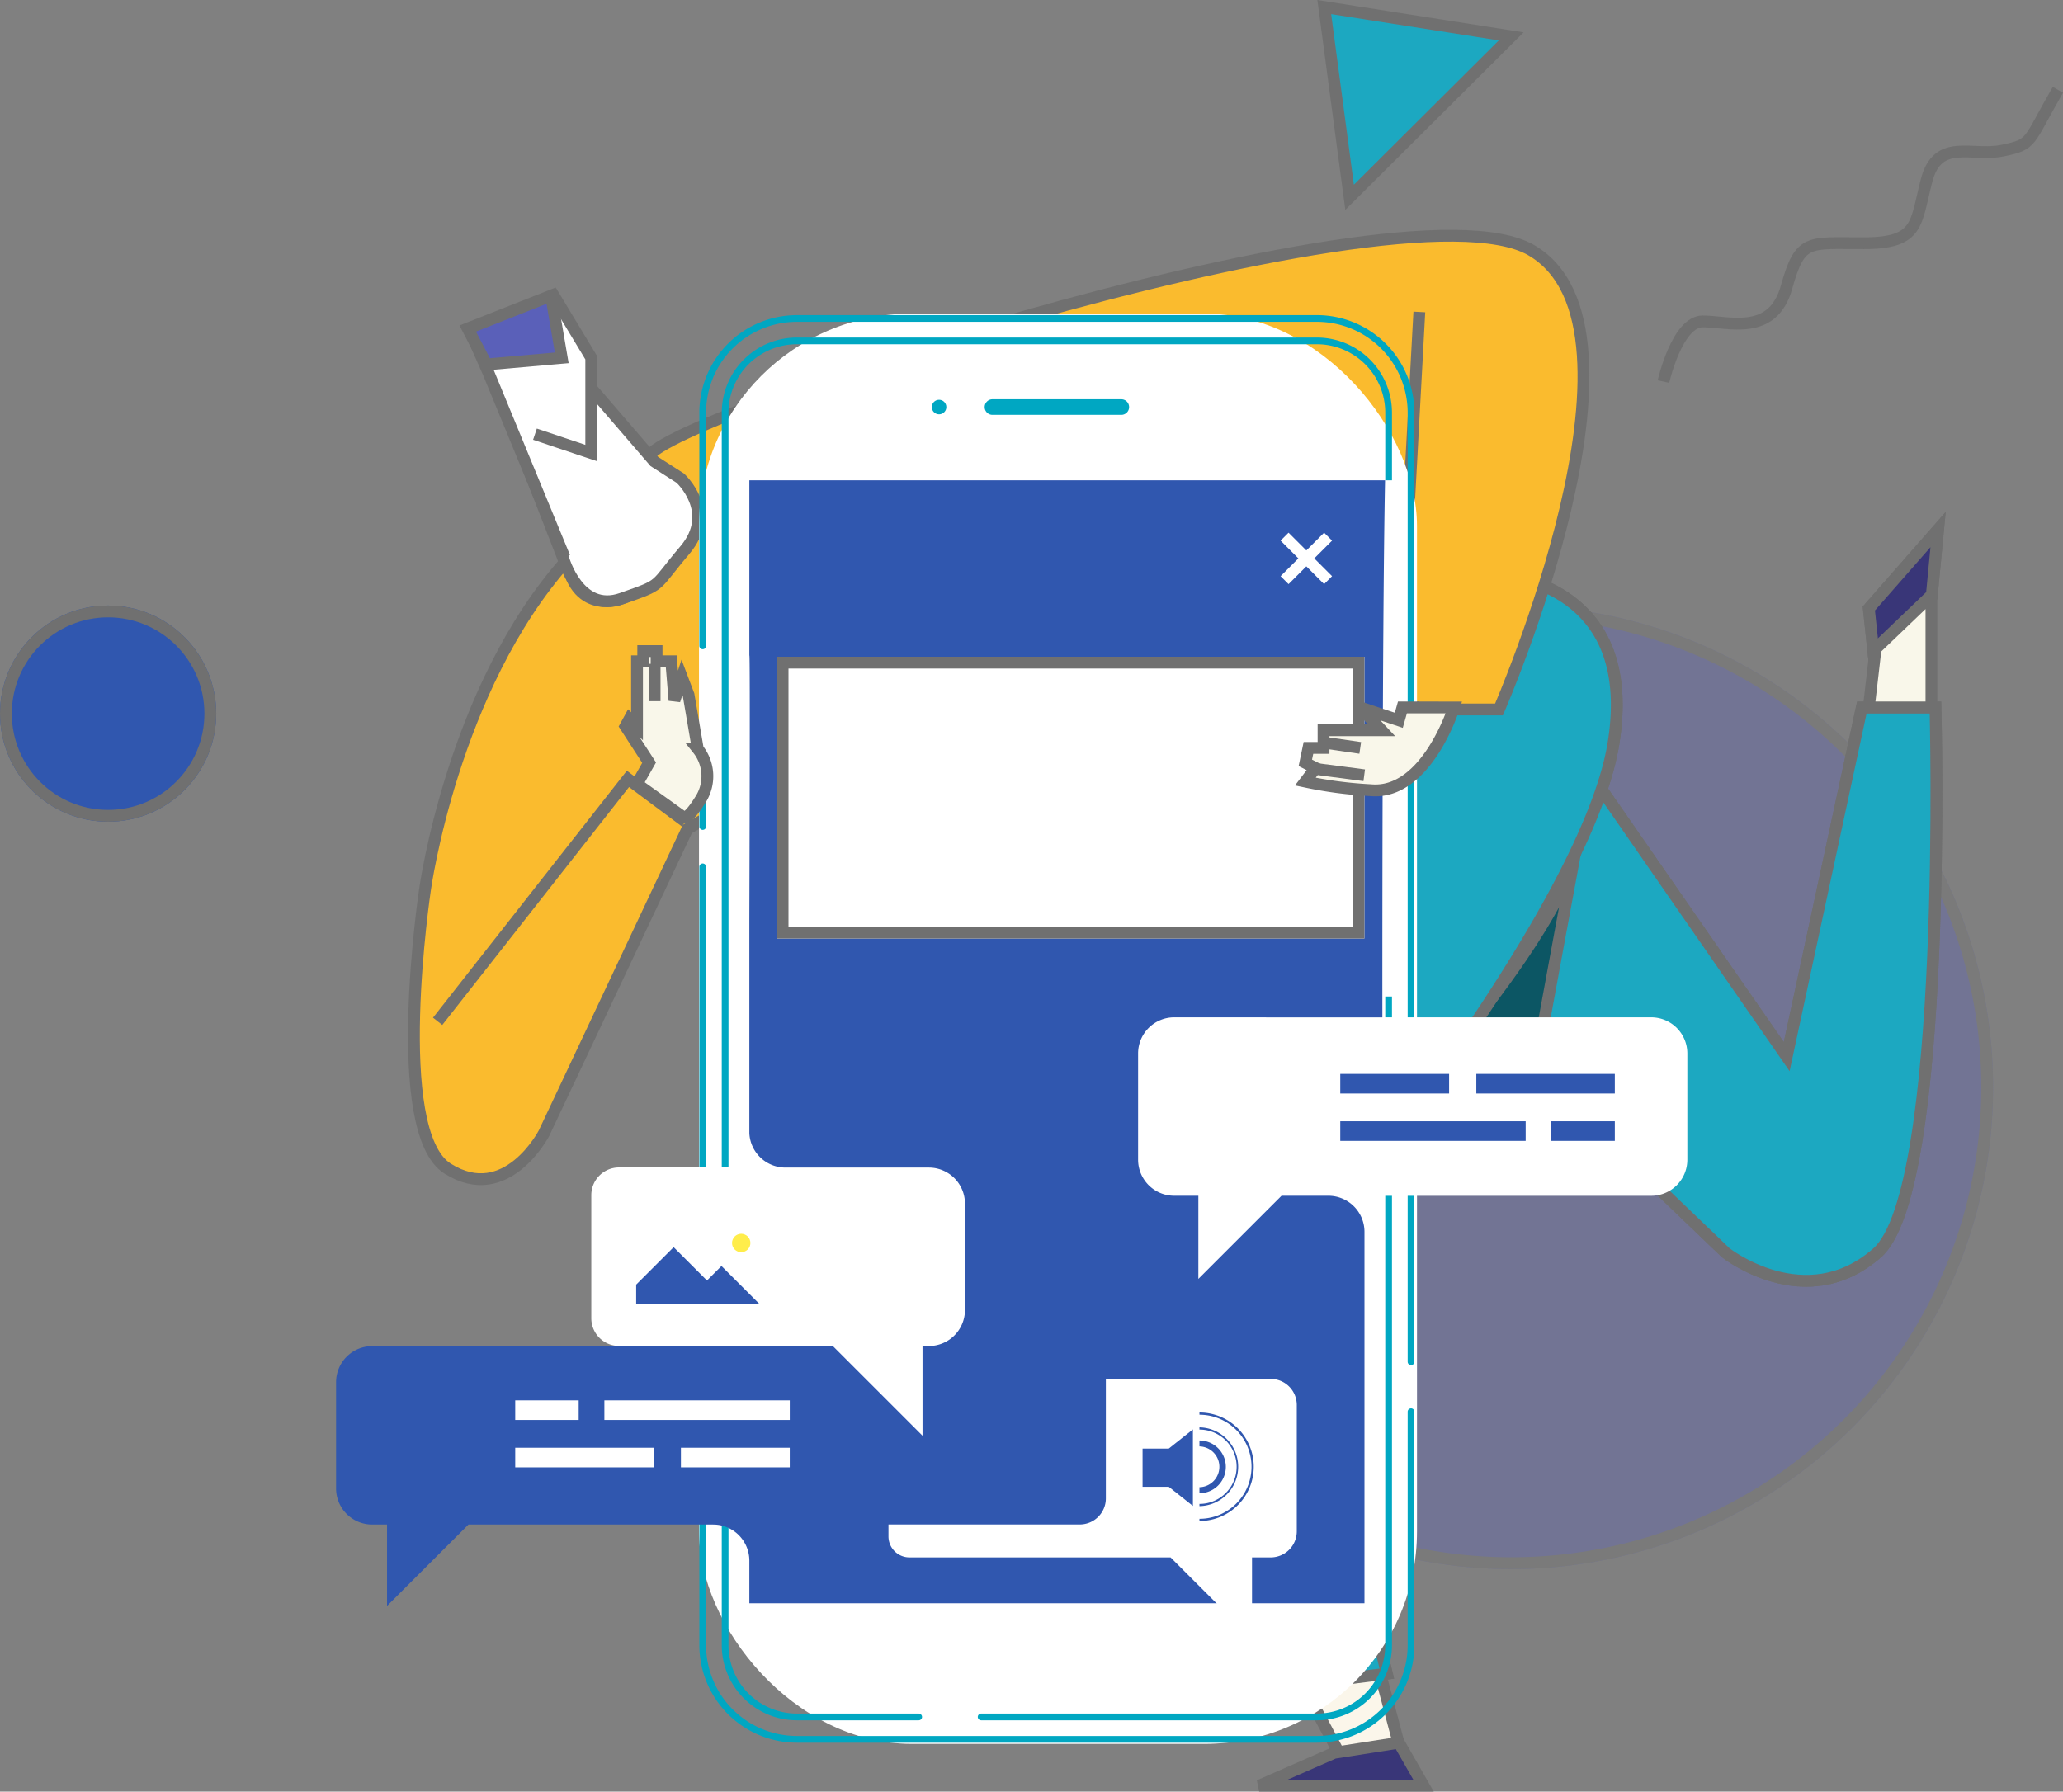 <svg xmlns="http://www.w3.org/2000/svg" width="174.802" height="151.834" viewBox="0 0 174.802 151.834">
  <rect x="0" y="0" width="174.802" height="151.834" fill="#808080" stroke="none"/>
  <g id="Group_8878" data-name="Group 8878" transform="translate(14397 -486.437)">
    <g id="Ellipse_5" data-name="Ellipse 5" transform="translate(-14309.781 537.754)" fill="#5a60b9" stroke="#707070" stroke-width="1" opacity="0.366">
      <circle cx="40.829" cy="40.829" r="40.829" stroke="none"/>
      <circle cx="40.829" cy="40.829" r="40.329" fill="none"/>
    </g>
    <g id="Ellipse_3" data-name="Ellipse 3" transform="translate(-14397 537.754)" fill="#3057af" stroke="#707070" stroke-width="1">
      <circle cx="9.16" cy="9.16" r="9.16" stroke="none"/>
      <circle cx="9.16" cy="9.16" r="8.66" fill="none"/>
    </g>
    <g id="Group_7818" data-name="Group 7818" transform="translate(-14368.518 506.413)">
      <path id="Path_3074" data-name="Path 3074" d="M-14054.7,1503.5l-6.369,29.592-18.705-26.992-9.682,21.333,23.227,22.286s6.783,5.341,12.83,0,4.934-46.219,4.934-46.219Z" transform="translate(14183.978 -1463.522)" fill="#5a60b9" stroke="#707070" stroke-width="1"/>
      <path id="Path_3073" data-name="Path 3073" d="M-14112.455,1481.555l-25.773,48.092s-7.385,8.588,0,20.813a93.7,93.7,0,0,1,10.229,25.487l8.237-1.021-8.237-34.185s25.032-29.621,27.448-44.682S-14112.455,1481.555-14112.455,1481.555Z" transform="translate(14208.787 -1453.063)" fill="#5a60b9" stroke="#707070" stroke-width="1"/>
      <path id="Path_3078" data-name="Path 3078" d="M-14054.7,1503.5l-6.369,29.592-18.705-26.992-9.682,21.333,23.227,22.286s6.783,5.341,12.83,0,4.934-46.219,4.934-46.219Z" transform="translate(14183.978 -1463.522)" fill="#1ca8c1" stroke="#707070" stroke-width="1"/>
      <path id="Path_3080" data-name="Path 3080" d="M-14076.979,1525.475c.9-5.167-3.548,19.085-3.548,19.085l-4.934-4.609S-14077.873,1530.643-14076.979,1525.475Z" transform="translate(14182.076 -1473.65)" fill="#0c5664" stroke="#707070" stroke-width="1"/>
      <path id="Path_3082" data-name="Path 3082" d="M-14107.811,1659.04l1.766,6.653-5.109.585-3.844-7.239Z" transform="translate(14196.151 -1537.644)" fill="#fbf6ea" stroke="#707070" stroke-width="1"/>
      <path id="Path_3077" data-name="Path 3077" d="M-14112.455,1481.555l-25.773,48.092s-7.385,8.588,0,20.813a93.7,93.7,0,0,1,10.229,25.487l8.237-1.021-8.237-34.185s25.032-29.621,27.448-44.682S-14112.455,1481.555-14112.455,1481.555Z" transform="translate(14208.787 -1453.063)" fill="#1ca8c1" stroke="#707070" stroke-width="1"/>
      <path id="Path_3065" data-name="Path 3065" d="M-14237.471,1446.152c-3.135-2.243,63.339-24.4,74.7-17.8s-2.732,38.925-2.732,38.925h-7l-15.821,25.688-43.493-16.981-2.461,1.426-12.135,25.76s-3.178,6.169-8.174,3.019-1.919-23.633-1.919-23.633,2.315-17.054,11.994-27.907c.905,4.768,4.7,3.207,4.7,3.207s6.077-1.828,5.531-7.741C-14235.844,1446.074-14234.336,1448.395-14237.471,1446.152Z" transform="translate(14264.033 -1427.127)" fill="#fabb2e" stroke="#707070" stroke-width="1"/>
      <path id="Path_3066" data-name="Path 3066" d="M-14232.617,1518.695l-4.863-3.627-16.125,20.545" transform="translate(14262.205 -1469.035)" fill="none" stroke="#707070" stroke-width="1"/>
      <g id="Group_7816" data-name="Group 7816" transform="translate(11.147 5.079)">
        <path id="Path_3084" data-name="Path 3084" d="M-14237.11,1465.557s1.3,4.713,4.94,3.434,2.61-.868,5.369-4.117-.393-6.1-.393-6.1l-2.187-1.405-5.983-6.944-5.955,4.32Z" transform="translate(14245.202 -1443.309)" fill="#fff" stroke="#707070" stroke-width="1"/>
        <path id="Path_3083" data-name="Path 3083" d="M-14240.422,1459l-6.459-15.674-1.621-3.667,7.167-2.833,3.179,5.27v8.075l-4.768-1.6" transform="translate(14248.624 -1436.831)" fill="#fff" stroke="#707070" stroke-width="1"/>
        <path id="Path_3085" data-name="Path 3085" d="M-14241.668,1436.831l.9,5.271-6.373.56-1.594-3.042Z" transform="translate(14248.736 -1436.831)" fill="#5a60b9" stroke="#707070" stroke-width="1"/>
      </g>
      <path id="Path_3067" data-name="Path 3067" d="M-14096.346,1472.988h-1.814l1.814-33.516" transform="translate(14188.127 -1433.01)" fill="none" stroke="#707070" stroke-width="1"/>
      <g id="Group_8867" data-name="Group 8867" transform="translate(0 6.606)">
        <g id="Group_8856" data-name="Group 8856" transform="translate(30.745 0)">
          <rect id="Rectangle_3392" data-name="Rectangle 3392" width="60.838" height="121.209" rx="18" transform="translate(0)" fill="#fff"/>
          <path id="Path_4500" data-name="Path 4500" d="M1370.17,483.7v-2.036a.285.285,0,0,1,.57,0V483.7a.285.285,0,0,1-.57,0Zm60.3,49.312a.285.285,0,0,0-.285.285v19.787a7.7,7.7,0,0,1-7.692,7.692h-44.063a7.7,7.7,0,0,1-7.692-7.692V487.119a.285.285,0,1,0-.57,0v65.963a8.271,8.271,0,0,0,8.262,8.262h44.063a8.271,8.271,0,0,0,8.262-8.262V533.3A.285.285,0,0,0,1430.472,533.01Zm-7.977-92.65h-44.063a8.271,8.271,0,0,0-8.262,8.262v19.766a.285.285,0,1,0,.57,0V448.622a7.7,7.7,0,0,1,7.692-7.692h44.063a7.7,7.7,0,0,1,7.692,7.692V529.06a.285.285,0,0,0,.57,0V448.622A8.271,8.271,0,0,0,1422.495,440.36Zm6.363,8.262a6.37,6.37,0,0,0-6.363-6.363h-44.063a6.37,6.37,0,0,0-6.363,6.363v104.46a6.37,6.37,0,0,0,6.363,6.363h10.323a.285.285,0,1,0,0-.57h-10.323a5.8,5.8,0,0,1-5.793-5.793V448.622a5.8,5.8,0,0,1,5.793-5.793h44.063a5.8,5.8,0,0,1,5.793,5.793v14.8a.285.285,0,1,0,.57,0Zm-.285,30.394a.285.285,0,0,0-.285.285v73.781a5.8,5.8,0,0,1-5.793,5.793h-28.447a.285.285,0,0,0,0,.57h28.447a6.37,6.37,0,0,0,6.363-6.363V479.3A.285.285,0,0,0,1428.573,479.016Z" transform="translate(-1370.138 -440.237)" fill="#00a7c2"/>
          <g id="Group_8854" data-name="Group 8854" transform="translate(24.206 7.255)">
            <path id="Path_4501" data-name="Path 4501" d="M2004.937,625.537h-10.918a.66.66,0,0,1-.66-.66h0a.66.66,0,0,1,.66-.66h10.918a.66.66,0,0,1,.66.66h0A.66.66,0,0,1,2004.937,625.537Z" transform="translate(-1993.359 -624.216)" fill="#00a7c2"/>
          </g>
          <g id="Group_8855" data-name="Group 8855" transform="translate(19.727 7.299)">
            <circle id="Ellipse_92" data-name="Ellipse 92" cx="0.616" cy="0.616" r="0.616" fill="#00a7c2"/>
          </g>
        </g>
        <path id="Path_4502" data-name="Path 4502" d="M562.246,846.758H537.951v-1.767h2.372V801.245H485.9c-.6,0,1.978,37.433-.073,43.746v12.139a2.349,2.349,0,0,1-2.35,2.349h-8.689a2.349,2.349,0,0,0-2.349,2.349v10.43a2.349,2.349,0,0,0,2.349,2.349h11.039v21.812h52.125V861.883h24.295a3.062,3.062,0,0,0,3.062-3.061v-9A3.062,3.062,0,0,0,562.246,846.758Z" transform="translate(-450.819 -787.123)" fill="#fff"/>
        <path id="Path_4503" data-name="Path 4503" d="M665.437,846.649h-9.852v-.006H647.8a3.061,3.061,0,0,0-3.061,3.061v9a3.061,3.061,0,0,0,3.061,3.061h2.046v7.047l7.047-7.047h3.967a3.061,3.061,0,0,1,3.061,3.061V896.3H611.8V892.69a3.062,3.062,0,0,0-3.061-3.061H588l-6.9,6.9v-6.9h-1.257a3.061,3.061,0,0,1-3.061-3.061v-9a3.061,3.061,0,0,1,3.061-3.061h39.037l7.593,7.593V874.5h.535a3.062,3.062,0,0,0,3.062-3.062v-9a3.062,3.062,0,0,0-3.062-3.062H614.857a3.061,3.061,0,0,1-3.057-2.9h0v-18.1c0-.7.081-23.116,0-22.381V801.131h7.484v0c.145,0,.29,0,.435,0h45.945C665.405,814.7,665.437,846.649,665.437,846.649Z" transform="translate(-576.788 -787.009)" fill="#3057af"/>
        <path id="Path_4504" data-name="Path 4504" d="M1815.635,2764.456h-13.97v10.125a2.211,2.211,0,0,1-2.211,2.211h-16.209v1.013a1.779,1.779,0,0,0,1.779,1.779h22.125l6.9,6.9v-6.9h1.582a2.211,2.211,0,0,0,2.211-2.211v-10.706A2.211,2.211,0,0,0,1815.635,2764.456Z" transform="translate(-1736.445 -2674.179)" fill="#fff"/>
        <g id="Group_8858" data-name="Group 8858" transform="translate(15.174 92.094)">
          <rect id="Rectangle_3382" data-name="Rectangle 3382" width="15.709" height="1.662" transform="translate(7.554)" fill="#fff"/>
          <rect id="Rectangle_3383" data-name="Rectangle 3383" width="9.222" height="1.662" transform="translate(14.04 4.016)" fill="#fff"/>
          <rect id="Rectangle_3384" data-name="Rectangle 3384" width="5.377" height="1.662" fill="#fff"/>
          <rect id="Rectangle_3385" data-name="Rectangle 3385" width="11.736" height="1.662" transform="translate(0 4.016)" fill="#fff"/>
        </g>
        <g id="Group_8859" data-name="Group 8859" transform="translate(85.082 64.428)">
          <rect id="Rectangle_3386" data-name="Rectangle 3386" width="15.709" height="1.662" transform="translate(15.709 5.677) rotate(180)" fill="#3057af"/>
          <rect id="Rectangle_3387" data-name="Rectangle 3387" width="9.222" height="1.662" transform="translate(9.222 1.662) rotate(180)" fill="#3057af"/>
          <rect id="Rectangle_3388" data-name="Rectangle 3388" width="5.377" height="1.662" transform="translate(23.263 5.677) rotate(180)" fill="#3057af"/>
          <rect id="Rectangle_3389" data-name="Rectangle 3389" width="11.736" height="1.662" transform="translate(23.263 1.662) rotate(180)" fill="#3057af"/>
        </g>
        <g id="Group_8864" data-name="Group 8864" transform="translate(68.329 93.121)">
          <g id="Group_8860" data-name="Group 8860" transform="translate(0 1.435)">
            <path id="Path_4506" data-name="Path 4506" d="M2342.528,2874.78l-2.045,1.623h-2.221v3.241h2.221l2.045,1.623Z" transform="translate(-2338.261 -2874.78)" fill="#3057af"/>
          </g>
          <g id="Group_8861" data-name="Group 8861" transform="translate(4.821)">
            <path id="Path_4507" data-name="Path 4507" d="M2462.539,2846.976v-.189a4.411,4.411,0,0,0,0-8.823v-.189a4.6,4.6,0,0,1,0,9.2Z" transform="translate(-2462.539 -2837.774)" fill="#3057af"/>
          </g>
          <g id="Group_8862" data-name="Group 8862" transform="translate(4.821 1.262)">
            <path id="Path_4508" data-name="Path 4508" d="M2462.539,2876.986v-.189a3.149,3.149,0,0,0,0-6.3v-.189a3.339,3.339,0,0,1,0,6.677Z" transform="translate(-2462.539 -2870.309)" fill="#3057af"/>
          </g>
          <g id="Group_8863" data-name="Group 8863" transform="translate(4.821 2.366)">
            <path id="Path_4509" data-name="Path 4509" d="M2462.537,2903.248v-.5a1.73,1.73,0,0,0,0-3.459v-.5a2.234,2.234,0,0,1,0,4.469Z" transform="translate(-2462.537 -2898.78)" fill="#3057af"/>
          </g>
        </g>
        <rect id="Rectangle_3390" data-name="Rectangle 3390" width="11.499" height="7.259" transform="translate(25.422 76.687)" fill="#fff"/>
        <path id="Path_4510" data-name="Path 4510" d="M1239.38,2478.211l-1.228,1.228-2.825-2.825-3.174,3.174v1.661h10.464Z" transform="translate(-1206.731 -2397.502)" fill="#3057af"/>
        <circle id="Ellipse_93" data-name="Ellipse 93" cx="0.779" cy="0.779" r="0.779" transform="translate(33.305 79.18) rotate(-67.5)" fill="#ffed4b"/>
        <path id="Path_4511" data-name="Path 4511" d="M2643.6,915.658l-1.506,1.506-1.506-1.506-.674.674,1.506,1.506-1.506,1.506.674.674,1.506-1.506,1.506,1.506.674-.674-1.506-1.506,1.506-1.506Z" transform="translate(-2559.888 -897.098)" fill="#fff"/>
        <g id="Rectangle_3391" data-name="Rectangle 3391" transform="translate(37.328 29.075)" fill="#fff" stroke="#707070" stroke-width="1">
          <rect width="49.798" height="23.883" stroke="none"/>
          <rect x="0.5" y="0.5" width="48.798" height="22.883" fill="none"/>
        </g>
      </g>
      <path id="Path_3079" data-name="Path 3079" d="M-14021.523,1485.294l4.912-4.925.543-5.671-5.869,6.695Z" transform="translate(14151.804 -1449.797)" fill="#393678" stroke="#707070" stroke-width="1"/>
      <path id="Path_3068" data-name="Path 3068" d="M-14100.557,1503.5s-2.33,7.459-7.066,7.012a35.159,35.159,0,0,1-5.527-.727l.874-1.149-.874-.441.264-1.265h1.279v-1.494h4.918l-1.814-1.937,3.273,1.089.309-1.089Z" transform="translate(14195.271 -1463.522)" fill="#f9f7ea" stroke="#707070" stroke-width="1"/>
      <path id="Path_3069" data-name="Path 3069" d="M-14112.021,1513.382l4.4.576" transform="translate(14194.733 -1468.232)" fill="none" stroke="#707070" stroke-width="1"/>
      <path id="Path_3070" data-name="Path 3070" d="M-14110.146,1509.194l3.08.45" transform="translate(14193.84 -1466.236)" fill="none" stroke="#707070" stroke-width="1"/>
      <path id="Path_3071" data-name="Path 3071" d="M-14222.22,1505.642l1.026-1.809-2-3.085.34-.621.636.621v-5.506h.526v-.864h1.131v.864h1.241l.114,1.367.16,1.944.633-1.944.563,1.484.783,4.585a3.678,3.678,0,0,1,.281,4.2c-1.38,2.241-1.627,1.493-1.627,1.493Z" transform="translate(14247.713 -1459.176)" fill="#f9f7ea" stroke="#707070" stroke-width="1"/>
      <path id="Path_3072" data-name="Path 3072" d="M-14218.481,1499.605v-3.167" transform="translate(14245.467 -1460.157)" fill="none" stroke="#707070" stroke-width="1"/>
      <path id="Path_3075" data-name="Path 3075" d="M-14108.777,1671.108l-5.49.859-6.35,2.787h13.927Z" transform="translate(14198.829 -1543.395)" fill="#393678" stroke="#707070" stroke-width="1"/>
      <path id="Path_3076" data-name="Path 3076" d="M-14021.523,1485.294l4.912-4.925.543-5.671-5.869,6.695Z" transform="translate(14151.804 -1449.797)" fill="#393678" stroke="#707070" stroke-width="1"/>
      <path id="Path_3081" data-name="Path 3081" d="M-14021.937,1494.844l.576-4.977,4.729-4.531v9.508Z" transform="translate(14151.804 -1454.867)" fill="#f9f7ea" stroke="#707070" stroke-width="1"/>
    </g>
    <g id="Group_7819" data-name="Group 7819" transform="translate(-14256.053 494.05)">
      <path id="Path_3088" data-name="Path 3088" d="M-14021.365,1434.942s1.154-5.1,3.334-5.1,5.919,1.3,7.093-2.89,1.839-3.725,6.563-3.735,4.354-1.685,5.308-5.328,3.814-1.976,6.438-2.522,2.079-.65,4.688-5.155" transform="translate(14021.365 -1410.216)" fill="none" stroke="#707070" stroke-width="1"/>
    </g>
    <path id="Path_3089" data-name="Path 3089" d="M-14044.16,1416.7l2.146,16.124,13.693-13.639Z" transform="translate(-240.632 -929.665)" fill="#1ca8c1" stroke="#707070" stroke-width="1"/>
  </g>
</svg>
